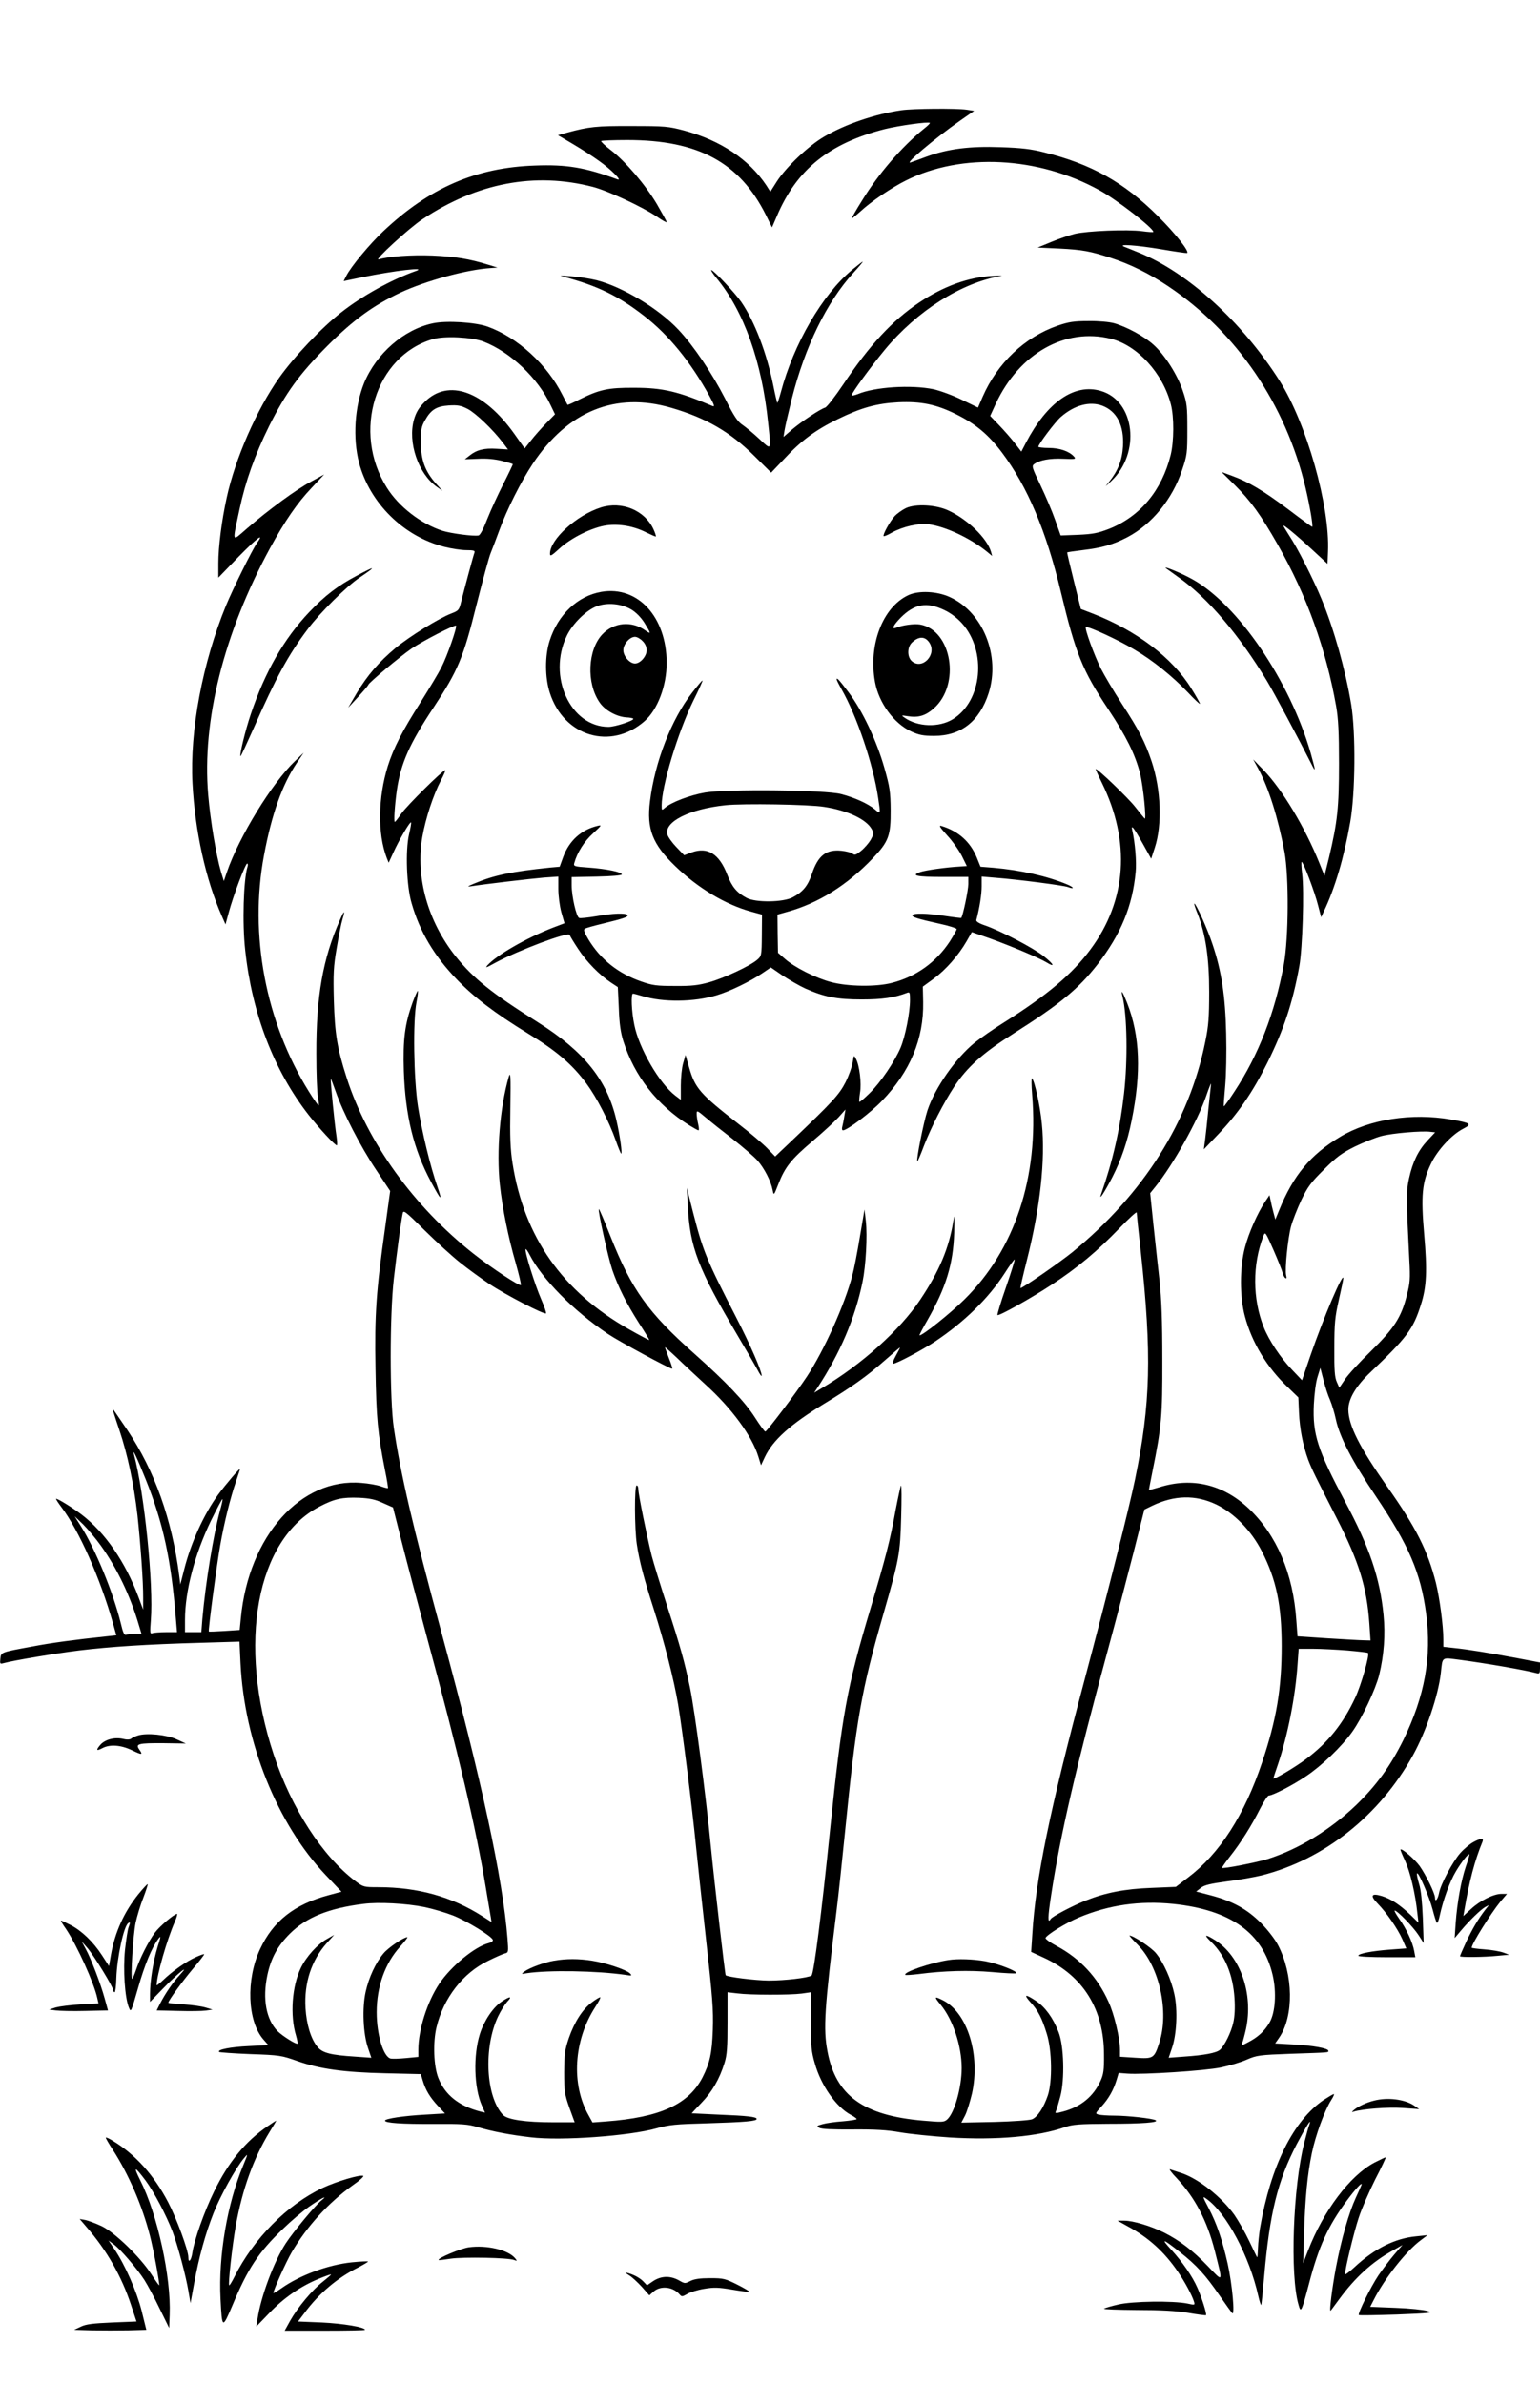 <?xml version="1.0" standalone="no"?>
<!DOCTYPE svg PUBLIC "-//W3C//DTD SVG 20010904//EN"
 "http://www.w3.org/TR/2001/REC-SVG-20010904/DTD/svg10.dtd">
<svg version="1.0" xmlns="http://www.w3.org/2000/svg"
 width="924pt" height="1430pt" viewBox="0 0 924 1430"
 preserveAspectRatio="xMidYMid meet">
<g transform="translate(0,1430) scale(0.1,-0.1)"
fill="#000000" stroke="none">
<path d="M5409 13639 c-158 -23 -337 -84 -463 -158 -95 -55 -227 -181 -284
-268 l-40 -63 -24 38 c-104 156 -275 270 -493 329 -94 25 -114 27 -315 27
-213 1 -257 -4 -389 -40 l-53 -15 93 -55 c51 -30 120 -75 153 -99 71 -50 143
-122 111 -111 -196 72 -305 90 -495 83 -354 -12 -633 -133 -910 -394 -82 -77
-194 -212 -223 -269 l-15 -30 111 23 c194 40 396 63 321 37 -144 -51 -320
-148 -447 -248 -116 -90 -282 -265 -372 -392 -135 -191 -264 -485 -315 -720
-30 -137 -50 -293 -50 -394 l0 -85 120 124 c113 115 159 150 112 84 -28 -39
-145 -276 -186 -375 -141 -344 -218 -749 -201 -1068 15 -286 79 -576 176 -795
l22 -50 19 70 c26 98 100 295 111 295 4 0 6 -8 2 -19 -24 -77 -32 -339 -14
-499 41 -383 173 -724 381 -990 62 -79 157 -182 169 -182 3 0 2 24 -2 53 -11
68 -38 341 -34 345 1 1 14 -32 29 -75 44 -127 150 -332 242 -469 l85 -128 -30
-218 c-54 -383 -64 -520 -58 -848 5 -299 13 -385 57 -609 12 -57 19 -105 18
-107 -2 -2 -22 3 -44 11 -23 8 -74 17 -115 20 -364 32 -677 -318 -724 -811
l-7 -71 -91 -6 c-50 -3 -93 -5 -94 -3 -5 5 47 398 68 516 24 137 62 289 95
384 13 38 24 72 24 74 0 9 -85 -91 -131 -153 -85 -117 -163 -287 -204 -449
l-23 -90 -7 55 c-44 338 -147 626 -310 870 -48 71 -88 129 -89 129 -2 0 16
-57 40 -127 50 -149 87 -323 109 -513 18 -167 35 -402 34 -495 l0 -70 -28 75
c-79 211 -200 387 -341 495 -54 41 -141 95 -153 95 -4 0 11 -23 32 -51 105
-139 232 -425 309 -696 l20 -72 -56 -6 c-190 -20 -333 -39 -447 -61 -191 -35
-189 -34 -193 -74 -3 -30 -2 -32 20 -26 62 17 308 58 452 76 192 23 407 37
727 46 l236 7 6 -129 c23 -475 220 -964 511 -1271 l95 -100 -78 -21 c-205 -55
-332 -155 -411 -324 -85 -182 -76 -432 21 -542 l29 -33 -118 -6 c-108 -5 -191
-21 -177 -35 3 -3 88 -9 188 -13 175 -6 186 -8 282 -42 134 -47 273 -67 528
-73 l212 -5 11 -37 c17 -58 43 -101 90 -152 l44 -47 -118 -7 c-129 -7 -242
-24 -242 -36 0 -14 99 -21 294 -20 167 1 203 -1 262 -19 92 -27 198 -47 319
-61 181 -22 593 8 755 54 74 21 114 25 305 30 227 7 295 13 295 26 0 13 -55
19 -227 26 -90 4 -163 8 -163 8 0 1 27 29 59 63 63 65 108 142 138 239 15 48
18 93 18 242 l0 182 60 -7 c76 -10 313 -10 385 -1 l55 8 0 -173 c0 -150 3
-183 24 -254 37 -132 128 -262 217 -309 19 -10 34 -21 34 -25 0 -3 -37 -9 -82
-13 -46 -3 -101 -11 -122 -17 -36 -10 -38 -12 -20 -22 12 -8 82 -11 199 -10
135 1 206 -3 285 -17 58 -10 193 -24 301 -31 279 -17 527 5 689 62 46 16 84
19 260 20 204 0 305 8 284 21 -16 11 -170 28 -249 28 -38 0 -80 3 -93 6 -22 6
-21 8 17 49 43 47 72 98 91 161 l12 40 52 -4 c92 -7 467 17 562 37 49 10 119
31 155 47 60 26 76 28 264 35 241 8 225 7 225 18 0 15 -95 32 -212 38 l-107 6
25 36 c88 129 84 378 -8 554 -18 35 -63 93 -103 133 -82 82 -168 130 -300 165
l-88 23 28 22 c21 17 56 25 158 39 73 9 166 26 207 36 375 95 708 359 908 721
78 141 152 358 167 493 11 100 2 93 113 79 159 -21 395 -62 465 -81 14 -3 17
2 17 30 l0 35 -137 26 c-170 32 -299 53 -380 61 l-63 7 0 44 c0 82 -22 249
-45 341 -49 192 -119 331 -290 573 -168 239 -234 369 -235 465 0 64 45 141
134 225 217 207 255 257 301 403 35 108 39 206 20 423 -20 233 -13 311 40 422
39 83 125 176 195 212 54 28 46 34 -75 55 -235 41 -489 1 -664 -104 -179 -108
-281 -231 -366 -440 l-23 -56 -11 41 c-6 22 -14 55 -17 72 l-7 33 -25 -37
c-47 -70 -100 -190 -123 -279 -31 -120 -31 -292 0 -409 42 -159 133 -309 260
-429 l61 -59 4 -91 c4 -97 24 -198 55 -283 22 -57 42 -98 173 -354 131 -256
179 -411 194 -627 l7 -103 -39 1 c-21 0 -120 6 -219 12 l-180 12 -7 95 c-19
282 -118 513 -286 672 -153 144 -340 189 -536 127 -33 -10 -61 -17 -62 -16 -1
1 9 52 21 112 54 266 60 331 59 670 0 234 -5 362 -17 475 -10 85 -26 238 -37
339 l-19 184 33 41 c102 125 253 395 302 539 19 56 33 89 30 72 -2 -16 -9 -84
-16 -150 -6 -66 -15 -147 -19 -179 l-8 -60 86 90 c118 123 207 252 295 429 99
200 152 359 192 580 19 108 30 449 17 553 -5 39 -6 72 -3 72 10 0 79 -182 99
-263 l18 -69 16 35 c67 140 121 323 158 534 31 173 34 539 6 708 -35 209 -103
451 -178 632 -50 121 -146 310 -194 381 -19 30 -35 56 -35 59 0 8 78 -56 173
-144 l92 -85 3 73 c12 274 -128 767 -290 1024 -224 353 -551 651 -846 770 -37
15 -76 31 -87 35 -43 18 77 9 221 -15 81 -14 151 -24 156 -23 18 6 -70 118
-176 223 -202 201 -398 311 -681 381 -77 20 -137 27 -261 31 -185 7 -317 -10
-443 -56 -42 -16 -85 -31 -96 -35 -47 -17 144 144 295 250 l85 59 -45 7 c-62
9 -322 7 -391 -3z m135 -111 c-135 -110 -274 -271 -373 -433 -34 -54 -61 -102
-61 -105 0 -3 24 16 53 42 61 57 187 143 272 185 334 168 795 145 1163 -59
101 -55 322 -226 322 -249 0 -3 -30 -1 -67 4 -87 12 -331 2 -405 -16 -31 -8
-94 -29 -139 -48 l-83 -34 130 -6 c139 -7 186 -16 309 -56 117 -38 231 -94
347 -172 408 -274 703 -708 821 -1206 26 -109 47 -235 40 -235 -3 0 -66 46
-141 103 -152 114 -240 166 -338 202 l-65 24 80 -79 c94 -93 156 -179 257
-356 175 -307 290 -627 351 -971 13 -75 17 -155 17 -343 0 -263 -9 -349 -60
-564 l-27 -109 -32 79 c-85 211 -223 440 -332 553 l-64 66 30 -55 c63 -115
120 -298 158 -500 27 -150 25 -515 -4 -675 -54 -292 -152 -543 -296 -762 -33
-51 -62 -91 -64 -89 -2 2 2 56 8 121 6 68 9 200 6 314 -5 227 -28 377 -82 537
-30 92 -99 244 -109 244 -3 0 6 -28 20 -62 48 -123 69 -265 69 -468 0 -152 -4
-205 -23 -297 -97 -482 -370 -914 -799 -1265 -74 -60 -305 -220 -310 -214 -2
2 15 75 37 162 81 319 113 606 91 824 -11 111 -43 255 -59 272 -4 4 -4 -41 1
-100 40 -494 -104 -928 -407 -1227 -85 -84 -249 -215 -269 -215 -3 0 19 42 49
94 110 193 153 333 159 521 3 106 2 119 -5 71 -26 -162 -83 -299 -198 -471
-121 -182 -353 -391 -592 -532 l-45 -27 19 29 c136 207 226 417 271 635 20 97
30 276 20 365 l-8 70 -28 -165 c-15 -91 -35 -194 -45 -230 -45 -174 -170 -451
-272 -606 -64 -97 -239 -328 -250 -331 -4 -1 -32 37 -62 84 -62 97 -175 215
-365 384 -277 246 -376 385 -501 700 -37 93 -68 168 -71 166 -7 -7 56 -292 81
-365 35 -102 84 -199 159 -317 36 -55 64 -101 62 -103 -1 -1 -55 27 -120 64
-400 226 -631 555 -700 997 -13 83 -16 158 -13 333 3 195 1 220 -10 183 -52
-179 -74 -447 -53 -644 15 -142 51 -319 96 -474 19 -68 33 -126 30 -129 -8 -8
-173 100 -283 187 -360 284 -638 670 -762 1056 -58 181 -71 264 -77 465 -4
160 -2 203 17 313 12 71 27 148 35 173 17 57 11 56 -15 -3 -103 -233 -143
-460 -142 -803 0 -118 4 -236 10 -262 5 -27 7 -48 3 -48 -3 0 -30 37 -58 83
-259 415 -359 940 -269 1417 46 246 109 423 197 554 l41 61 -52 -50 c-138
-132 -336 -454 -409 -667 l-18 -53 -17 55 c-28 94 -64 308 -77 463 -38 444 94
969 370 1477 90 165 165 274 251 364 l75 80 -79 -43 c-87 -46 -255 -169 -383
-280 -95 -82 -90 -94 -46 114 36 169 92 326 178 500 101 201 181 311 350 481
156 156 275 242 438 319 153 71 397 138 542 147 l40 3 -56 17 c-113 35 -197
49 -335 55 -126 5 -262 -5 -322 -23 -34 -11 182 188 263 241 327 218 674 284
1022 194 89 -23 298 -120 385 -179 32 -22 58 -37 58 -32 0 4 -27 53 -59 108
-69 116 -189 257 -278 325 -34 26 -59 50 -56 53 4 3 74 6 157 6 425 0 673
-134 831 -449 l37 -75 29 67 c119 281 315 438 649 523 86 21 258 45 269 37 3
-2 -13 -18 -35 -35z m3021 -6069 c-55 -59 -89 -128 -111 -228 -17 -76 -17
-117 2 -491 6 -109 4 -137 -15 -209 -33 -132 -76 -199 -216 -336 -68 -66 -138
-142 -156 -170 l-33 -49 -15 34 c-13 28 -16 72 -15 205 0 148 4 186 27 288 15
65 27 124 27 130 -2 38 -118 -235 -196 -460 l-52 -152 -60 63 c-69 72 -139
177 -170 256 -67 169 -68 375 -2 545 11 29 12 28 61 -83 27 -62 52 -124 55
-138 3 -13 11 -27 17 -31 6 -4 8 2 4 17 -9 34 10 221 29 293 9 34 37 105 61
157 39 81 58 107 137 185 77 77 106 98 186 138 52 25 124 54 160 63 65 17 241
32 293 25 l28 -3 -46 -49z m-5805 -732 c47 -38 126 -95 175 -128 99 -66 331
-186 341 -177 3 4 -10 41 -29 85 -37 84 -102 292 -93 300 2 3 13 -12 24 -34
75 -145 261 -334 469 -474 65 -44 370 -209 386 -209 3 0 -5 28 -19 62 -13 34
-24 64 -24 67 0 2 33 -27 73 -65 39 -38 116 -109 170 -159 156 -141 279 -308
317 -432 l16 -52 23 49 c49 103 152 195 356 320 165 100 258 166 364 260 50
44 91 79 91 77 0 -3 -12 -25 -26 -51 -14 -25 -21 -46 -15 -46 20 0 174 82 251
133 178 119 321 260 417 408 31 49 59 87 61 84 2 -2 -21 -77 -52 -166 -31 -89
-54 -165 -51 -167 7 -8 197 98 325 182 156 102 275 202 408 340 56 58 102 100
102 93 0 -7 11 -114 25 -238 66 -611 59 -910 -35 -1364 -34 -165 -157 -653
-305 -1210 -208 -780 -291 -1187 -311 -1515 l-7 -108 76 -35 c237 -109 361
-310 361 -582 1 -92 -3 -118 -21 -157 -43 -94 -119 -156 -226 -184 -45 -12
-48 -11 -41 4 4 9 16 49 26 87 27 100 22 305 -11 387 -33 85 -80 149 -135 186
-65 43 -76 40 -33 -8 45 -49 69 -95 98 -190 31 -98 34 -285 6 -369 -25 -73
-62 -130 -95 -143 -15 -6 -114 -13 -225 -16 l-199 -4 22 42 c12 23 30 83 42
133 51 231 -27 483 -173 558 -54 27 -56 24 -15 -26 74 -90 126 -247 126 -380
0 -116 -43 -269 -87 -308 -19 -17 -30 -17 -147 -7 -356 31 -521 150 -571 414
-26 137 -19 254 55 851 11 88 33 297 50 465 67 675 98 850 231 1311 94 327
100 358 106 579 3 107 3 192 -1 189 -3 -3 -17 -68 -32 -145 -33 -184 -61 -290
-150 -589 -142 -473 -172 -637 -244 -1335 -49 -482 -97 -862 -111 -870 -22
-14 -159 -30 -257 -30 -83 1 -246 21 -258 32 -4 5 -67 550 -89 773 -30 309
-95 805 -125 952 -33 157 -59 250 -135 483 -40 124 -83 263 -95 309 -28 113
-80 368 -80 398 0 12 -4 23 -10 23 -14 0 -13 -261 1 -353 15 -101 43 -207 101
-387 65 -203 122 -426 147 -575 25 -149 85 -625 106 -840 9 -88 36 -342 61
-565 39 -350 45 -424 41 -545 -5 -142 -18 -199 -62 -286 -84 -162 -255 -240
-580 -264 l-80 -6 -23 42 c-106 186 -90 449 38 648 22 34 36 61 31 61 -4 0
-27 -13 -49 -30 -55 -40 -105 -117 -139 -215 -24 -71 -27 -94 -28 -205 0 -115
3 -132 31 -212 l32 -88 -129 0 c-167 0 -274 16 -301 44 -103 109 -118 403 -30
590 16 34 41 73 55 89 33 34 18 35 -33 1 -51 -34 -106 -115 -131 -195 -40
-127 -35 -322 12 -428 l19 -43 -26 6 c-130 33 -214 100 -254 202 -28 70 -33
213 -11 304 42 175 159 326 309 398 44 22 90 42 102 45 21 5 21 9 15 89 -28
357 -155 949 -394 1828 -174 643 -247 956 -288 1235 -25 170 -25 676 0 895 18
156 43 343 53 390 4 24 13 18 132 -100 70 -69 165 -156 212 -193z m5220 -824
c11 -26 27 -78 35 -116 22 -105 98 -252 240 -462 198 -294 269 -458 302 -705
34 -258 -8 -492 -136 -755 -78 -158 -162 -274 -285 -393 -155 -148 -342 -263
-530 -323 -64 -20 -267 -60 -274 -53 -2 1 19 31 46 66 68 86 131 187 181 286
23 45 47 82 54 82 23 0 142 61 222 115 95 63 215 178 279 268 59 83 139 253
161 340 29 120 38 241 26 362 -22 221 -84 404 -230 677 -166 312 -196 405
-188 583 3 62 12 134 22 165 l17 55 19 -73 c10 -40 27 -93 39 -119z m-7106
-476 c105 -262 153 -483 181 -834 l7 -83 -65 0 c-36 0 -73 -3 -82 -6 -15 -6
-16 1 -10 77 17 213 -38 761 -101 994 -12 45 18 -18 70 -148z m1423 -142 l61
-27 51 -201 c28 -111 96 -369 151 -572 192 -707 296 -1151 355 -1509 14 -83
27 -163 30 -178 l4 -27 -55 35 c-183 117 -387 174 -625 174 -85 0 -89 1 -136
36 -199 150 -385 438 -491 760 -220 666 -104 1290 275 1487 90 47 136 57 239
53 62 -3 96 -10 141 -31z m5000 -9 c108 -52 211 -157 275 -283 86 -169 118
-322 118 -567 0 -255 -31 -440 -117 -696 -106 -317 -255 -549 -446 -693 l-72
-55 -145 -6 c-162 -6 -278 -29 -396 -76 -80 -32 -200 -95 -210 -111 -18 -30
-18 8 3 144 54 357 149 767 342 1477 50 184 119 448 154 585 l63 250 47 23
c133 64 260 67 384 8z m-5978 -41 c-38 -138 -86 -431 -105 -647 l-6 -78 -49 0
-49 0 0 73 c0 173 58 393 156 596 36 73 67 132 69 129 2 -2 -5 -35 -16 -73z
m-714 -206 c97 -135 177 -302 228 -476 l16 -53 -39 0 c-21 0 -45 -3 -53 -6
-11 -4 -19 12 -32 68 -45 184 -152 445 -240 584 l-37 59 51 -49 c28 -28 76
-85 106 -127z m7479 -629 c66 -6 122 -12 124 -15 11 -11 -41 -193 -77 -269
-73 -156 -162 -267 -293 -366 -68 -51 -198 -128 -198 -117 0 2 13 41 29 88 58
173 103 402 116 592 l7 97 86 0 c48 0 141 -5 206 -10z m-5538 -1539 c49 -10
127 -33 173 -51 81 -32 230 -123 238 -146 2 -7 -9 -15 -24 -19 -84 -21 -227
-139 -298 -245 -72 -108 -125 -276 -125 -395 l0 -43 -73 -7 c-41 -4 -82 -5
-92 -3 -44 8 -85 142 -85 278 0 155 51 295 141 394 28 31 47 56 43 56 -23 0
-115 -63 -143 -97 -47 -56 -88 -144 -107 -230 -22 -98 -15 -253 14 -337 l20
-59 -99 7 c-143 9 -194 22 -223 57 -40 47 -67 135 -73 234 -9 151 36 287 127
389 l45 50 -44 -25 c-56 -31 -123 -105 -156 -173 -53 -109 -66 -284 -29 -406
7 -24 11 -46 9 -48 -7 -7 -88 44 -119 74 -69 70 -92 193 -62 336 22 103 61
175 135 249 98 98 233 153 441 179 90 12 259 3 366 -19z m4493 19 c345 -36
538 -174 597 -427 24 -103 16 -226 -19 -285 -30 -52 -71 -89 -130 -119 -37
-20 -39 -20 -33 -2 4 10 14 47 22 83 45 211 -33 435 -185 532 -62 39 -71 35
-23 -11 82 -80 130 -196 139 -337 4 -58 1 -110 -7 -145 -13 -59 -53 -140 -80
-164 -21 -19 -94 -33 -214 -41 l-94 -7 20 59 c28 81 35 227 14 323 -19 88 -64
189 -111 246 -27 33 -135 105 -158 105 -3 0 19 -25 49 -55 131 -131 191 -405
129 -590 -30 -92 -36 -95 -142 -88 l-93 6 0 41 c0 68 -35 217 -69 289 -66 147
-170 259 -312 335 -38 20 -67 42 -66 47 6 19 124 92 202 124 179 75 364 101
564 81z"/>
<path d="M5111 12680 c-177 -147 -350 -445 -426 -733 -10 -37 -20 -66 -21 -64
-2 2 -13 48 -24 103 -40 198 -112 385 -192 502 -36 53 -167 192 -180 192 -5 0
9 -21 30 -47 165 -198 274 -504 311 -872 18 -168 21 -163 -52 -95 -35 33 -80
70 -100 84 -31 20 -52 51 -107 160 -77 150 -189 317 -280 413 -117 125 -334
256 -490 296 -41 10 -111 21 -155 24 -68 5 -74 4 -40 -4 199 -53 326 -114 481
-235 146 -113 277 -274 390 -478 31 -57 34 -68 18 -61 -205 87 -297 109 -469
109 -157 1 -209 -11 -328 -70 -38 -20 -70 -34 -72 -32 -1 2 -15 28 -30 58 -92
184 -271 347 -450 411 -74 26 -245 37 -326 20 -175 -36 -342 -182 -415 -360
-56 -140 -68 -329 -30 -476 64 -242 267 -443 512 -505 43 -11 102 -20 132 -20
43 0 53 -3 49 -14 -7 -18 -62 -223 -80 -295 -12 -50 -15 -54 -59 -71 -74 -28
-253 -139 -336 -208 -98 -82 -168 -163 -232 -270 l-51 -87 60 65 c33 36 60 68
61 72 0 11 194 173 260 218 69 47 259 144 266 137 8 -8 -52 -180 -87 -249 -17
-34 -73 -127 -124 -208 -111 -174 -164 -277 -198 -385 -59 -189 -62 -406 -7
-550 l12 -30 29 63 c33 73 99 185 105 179 3 -2 -3 -35 -12 -73 -22 -96 -15
-310 16 -413 48 -168 135 -315 270 -455 104 -108 227 -202 429 -326 172 -105
265 -185 350 -300 62 -84 135 -226 176 -342 15 -43 30 -78 32 -78 8 0 -8 112
-28 198 -55 242 -193 414 -470 589 -281 177 -387 263 -494 395 -168 210 -243
476 -201 718 20 112 65 250 111 338 18 34 30 62 26 62 -15 0 -230 -213 -262
-259 -19 -28 -37 -51 -40 -51 -7 0 -1 96 12 190 24 162 76 279 221 497 146
221 178 297 257 615 38 150 76 291 86 313 9 22 32 82 51 134 45 124 130 293
201 400 211 316 497 432 830 335 209 -61 353 -144 499 -289 l101 -100 78 82
c102 110 187 173 320 238 141 69 233 95 365 102 135 6 226 -12 345 -71 119
-59 195 -122 277 -231 152 -202 266 -471 353 -835 88 -369 130 -473 285 -705
108 -163 160 -268 190 -383 19 -75 40 -284 28 -272 -3 3 -29 34 -57 70 -43 55
-230 234 -237 227 -1 -1 15 -38 37 -82 174 -354 150 -707 -69 -1001 -109 -147
-257 -272 -515 -435 -65 -40 -146 -97 -181 -125 -113 -93 -236 -269 -281 -404
-23 -69 -69 -299 -61 -307 1 -2 20 41 40 95 45 115 116 254 182 355 78 117
170 200 353 316 284 180 391 269 506 416 140 181 210 349 229 555 6 60 -4 178
-20 247 -10 43 8 20 64 -80 l49 -88 22 67 c45 138 37 347 -19 516 -39 116 -75
187 -180 348 -48 74 -104 169 -125 210 -40 80 -98 240 -90 248 9 9 194 -76
289 -133 114 -67 229 -160 324 -259 39 -42 72 -72 72 -68 0 4 -23 46 -52 92
-113 184 -329 348 -593 450 l-70 27 -42 169 c-23 92 -41 169 -40 170 1 2 43 8
92 14 117 14 184 33 270 78 146 77 269 227 327 401 31 91 32 103 32 246 0 136
-2 157 -27 230 -32 96 -108 216 -176 277 -56 51 -162 108 -236 129 -29 8 -94
14 -155 13 -87 0 -118 -5 -185 -28 -196 -68 -361 -224 -449 -426 l-28 -65 -97
47 c-53 26 -129 54 -169 63 -135 28 -353 14 -455 -29 -21 -8 -37 -11 -37 -7 0
14 117 174 199 273 194 234 460 402 696 442 17 2 -6 3 -50 1 -144 -8 -292 -61
-439 -159 -161 -108 -297 -254 -456 -491 -49 -73 -98 -136 -109 -140 -30 -9
-141 -83 -198 -131 l-52 -45 6 38 c3 21 23 107 44 192 79 312 210 580 369 754
34 37 59 67 56 67 -3 0 -32 -23 -65 -50z m1554 -412 c159 -39 312 -207 360
-393 20 -77 19 -222 -1 -304 -53 -213 -183 -369 -369 -443 -67 -26 -98 -32
-186 -36 l-105 -4 -33 93 c-18 52 -58 145 -88 208 -52 108 -54 116 -37 128 32
23 94 35 175 31 72 -3 77 -2 62 14 -28 31 -85 51 -150 51 -35 0 -63 4 -63 7 0
15 100 148 134 178 82 72 174 97 251 68 87 -34 130 -119 123 -243 -5 -83 -30
-147 -84 -214 -27 -33 -26 -32 13 5 179 168 143 482 -62 541 -159 47 -322 -67
-450 -312 l-27 -52 -40 52 c-22 28 -65 77 -94 107 l-53 55 34 74 c141 301 416
457 690 389z m-3764 -17 c161 -62 328 -220 403 -382 l26 -54 -54 -55 c-29 -30
-70 -76 -90 -102 l-38 -48 -61 86 c-184 259 -397 335 -539 193 -35 -35 -51
-61 -64 -105 -39 -136 25 -326 138 -405 l33 -23 -39 43 c-66 74 -90 141 -91
246 0 78 3 96 25 134 36 64 69 84 143 89 53 3 72 0 113 -21 48 -25 151 -123
211 -202 l31 -41 -68 4 c-76 5 -121 -7 -163 -41 l-28 -22 79 3 c51 3 101 -2
142 -12 35 -9 65 -18 67 -20 1 -1 -24 -54 -56 -117 -32 -63 -76 -158 -97 -211
-23 -60 -43 -98 -53 -100 -29 -6 -165 12 -216 28 -129 42 -262 144 -334 259
-211 334 -69 791 277 891 70 20 232 12 303 -15z"/>
<path d="M3605 11256 c-145 -46 -305 -191 -305 -277 0 -18 8 -14 56 30 72 66
198 128 284 140 78 10 164 -5 240 -44 29 -14 54 -25 55 -23 2 2 -4 21 -14 43
-52 114 -190 171 -316 131z"/>
<path d="M5435 11252 c-22 -11 -52 -32 -67 -48 -29 -32 -73 -112 -66 -120 3
-2 25 7 49 21 67 37 161 58 222 50 102 -14 246 -82 346 -162 l34 -28 -7 25
c-24 82 -141 195 -256 248 -75 35 -197 41 -255 14z"/>
<path d="M6995 10892 c6 -4 41 -30 79 -57 171 -120 360 -342 528 -620 46 -77
190 -347 265 -495 29 -59 28 -48 -3 63 -124 431 -436 890 -709 1042 -62 35
-178 83 -160 67z"/>
<path d="M2141 10847 c-115 -61 -190 -118 -286 -219 -151 -159 -265 -358 -350
-611 -33 -97 -69 -246 -62 -253 2 -2 36 72 77 164 135 306 209 443 327 599 73
98 235 258 310 308 104 70 100 74 -16 12z"/>
<path d="M3609 10750 c-142 -24 -261 -136 -311 -293 -29 -89 -29 -221 1 -313
84 -262 366 -346 568 -170 79 69 133 213 133 350 -1 276 -173 463 -391 426z
m177 -105 c29 -17 58 -46 80 -80 41 -66 42 -72 5 -46 -81 58 -188 48 -256 -23
-89 -93 -98 -294 -17 -410 32 -47 101 -85 159 -89 24 -1 43 -5 43 -9 0 -12
-110 -48 -149 -48 -229 0 -368 304 -250 547 35 73 118 154 181 177 62 23 146
15 204 -19z m69 -190 c16 -15 25 -36 25 -55 0 -36 -38 -80 -70 -80 -32 0 -70
44 -70 80 0 36 38 80 70 80 12 0 32 -11 45 -25z"/>
<path d="M5450 10730 c-154 -72 -241 -299 -200 -521 23 -126 114 -249 218
-297 46 -21 72 -26 137 -26 161 0 273 88 327 257 71 224 -34 484 -232 575 -77
36 -188 41 -250 12z m215 -89 c39 -18 77 -47 107 -80 150 -167 122 -466 -55
-575 -83 -51 -211 -47 -291 10 -20 14 -18 14 21 8 64 -10 106 3 155 46 163
143 109 471 -82 504 -35 6 -106 -4 -142 -19 -32 -13 -19 14 27 61 82 82 156
95 260 45z m-90 -194 c50 -72 -42 -169 -105 -112 -28 26 -27 85 3 112 40 37
76 37 102 0z"/>
<path d="M5020 10224 c0 -4 13 -30 29 -58 92 -161 190 -449 220 -653 15 -99
15 -98 -21 -67 -40 33 -120 70 -202 91 -95 25 -686 31 -816 9 -92 -16 -205
-59 -242 -93 -17 -15 -18 -14 -18 16 0 116 97 437 189 626 33 66 58 121 56
123 -2 2 -30 -31 -63 -74 -123 -158 -223 -414 -252 -650 -21 -166 15 -258 151
-389 138 -133 302 -231 455 -273 l66 -18 -1 -125 c-1 -122 -2 -124 -29 -147
-42 -36 -198 -109 -287 -134 -65 -18 -104 -23 -205 -22 -110 0 -135 3 -203 27
-138 48 -244 132 -317 253 -25 42 -30 58 -21 63 7 5 54 18 104 30 127 31 158
41 152 52 -9 14 -89 11 -189 -7 -49 -8 -94 -13 -101 -10 -17 6 -45 130 -45
195 l0 50 150 3 c91 2 150 7 151 13 0 14 -90 33 -199 41 -88 6 -92 8 -86 28
17 62 60 130 112 177 52 48 55 52 27 45 -98 -23 -171 -90 -206 -187 l-21 -58
-57 -5 c-233 -24 -338 -46 -456 -96 -41 -17 -44 -20 -18 -16 81 13 356 45 436
52 l87 6 0 -74 c0 -41 8 -103 18 -140 l19 -66 -71 -27 c-157 -61 -336 -164
-391 -225 -16 -18 -7 -15 45 14 140 76 441 189 448 168 2 -7 25 -45 51 -84 50
-77 128 -156 197 -202 l41 -27 6 -127 c3 -92 11 -146 27 -197 67 -210 201
-382 394 -504 28 -17 53 -31 57 -31 4 0 3 17 -2 38 -5 20 -9 48 -9 61 0 22 3
21 53 -21 28 -24 102 -83 163 -130 60 -47 127 -105 148 -128 41 -46 82 -125
92 -179 7 -33 7 -33 34 36 40 103 77 149 204 257 64 54 134 119 157 144 l42
47 -7 -40 c-3 -22 -9 -50 -12 -62 -4 -13 -2 -23 4 -23 25 0 165 105 233 176
170 176 252 373 248 593 l-2 93 66 48 c73 54 148 140 196 223 l32 56 109 -38
c132 -48 293 -116 338 -143 55 -34 47 -13 -15 36 -61 49 -260 153 -353 185
-36 12 -54 24 -52 32 20 76 32 154 32 203 l0 58 83 -7 c132 -10 409 -46 435
-56 40 -15 37 -2 -3 15 -121 51 -283 87 -446 101 l-76 6 -23 57 c-39 93 -109
156 -210 187 -19 6 -13 -5 33 -56 32 -34 71 -90 88 -123 l30 -61 -43 -3 c-78
-4 -206 -22 -237 -33 -59 -21 -19 -29 135 -29 l154 0 0 -43 c0 -36 -33 -194
-43 -203 -1 -1 -45 4 -97 12 -109 16 -186 18 -195 5 -6 -11 28 -22 163 -52 56
-12 102 -27 102 -32 0 -6 -19 -39 -41 -74 -82 -125 -203 -212 -349 -249 -93
-24 -262 -22 -363 5 -92 24 -221 89 -278 140 l-41 36 -2 115 -1 114 60 17
c185 51 359 160 513 322 94 99 107 135 106 287 -1 112 -5 138 -38 255 -46 161
-131 342 -215 453 -59 78 -71 90 -71 76z m-75 -764 c139 -21 252 -74 285 -133
14 -25 13 -30 -6 -65 -12 -20 -38 -50 -58 -66 -29 -24 -38 -27 -50 -17 -8 7
-39 15 -68 18 -92 9 -140 -29 -177 -140 -24 -71 -54 -107 -114 -139 -57 -31
-223 -33 -277 -4 -59 31 -88 66 -116 138 -48 126 -118 170 -214 135 l-45 -17
-47 49 c-26 27 -50 61 -54 76 -19 76 132 152 349 175 105 11 500 5 592 -10z
m-114 -1089 c115 -51 190 -66 339 -66 125 0 198 11 273 40 15 6 17 1 17 -43 0
-76 -28 -217 -56 -285 -36 -85 -121 -211 -188 -276 -31 -30 -57 -53 -60 -50
-2 2 0 27 4 54 10 56 -3 164 -24 203 -13 25 -13 24 -20 -21 -4 -26 -23 -79
-43 -119 -38 -74 -79 -119 -321 -349 l-101 -96 -48 50 c-26 27 -106 95 -178
150 -223 174 -255 210 -290 333 l-22 76 -14 -49 c-8 -26 -14 -87 -14 -134 l0
-86 -33 25 c-96 73 -218 284 -246 424 -17 81 -21 188 -8 188 4 0 30 -7 57 -15
123 -38 309 -36 445 5 78 23 206 85 275 133 l50 34 71 -49 c40 -26 100 -61
135 -77z"/>
<path d="M2476 8288 c-47 -130 -59 -223 -53 -413 9 -266 58 -469 163 -664 61
-114 70 -121 39 -31 -44 126 -93 330 -117 481 -26 169 -31 517 -9 628 7 34 10
65 8 67 -2 3 -16 -28 -31 -68z"/>
<path d="M6735 8323 c28 -113 32 -383 9 -583 -25 -220 -68 -406 -138 -605 -15
-42 23 17 68 104 53 104 90 211 116 341 58 286 50 506 -27 703 -27 69 -40 88
-28 40z"/>
<path d="M4127 7065 c12 -245 62 -376 297 -773 51 -86 105 -179 120 -207 14
-27 26 -44 26 -37 0 29 -68 185 -153 350 -180 350 -199 398 -258 627 l-38 150
6 -110z"/>
<path d="M3323 2539 c-58 -10 -145 -42 -177 -65 -20 -15 -20 -16 14 -10 131
20 421 15 594 -10 37 -6 39 -5 26 9 -22 22 -144 63 -227 76 -82 13 -155 13
-230 0z"/>
<path d="M5690 2543 c-105 -16 -273 -73 -258 -89 3 -2 38 0 79 5 152 20 305
24 442 12 76 -7 141 -10 144 -7 12 11 -110 58 -185 72 -73 13 -167 16 -222 7z"/>
<path d="M827 3890 c-16 -5 -34 -13 -40 -19 -8 -6 -27 -7 -50 -1 -51 11 -107
-4 -135 -36 -28 -33 -24 -39 14 -19 45 23 111 18 177 -14 60 -29 66 -28 42 6
-23 33 -5 38 145 37 l135 -2 -55 25 c-60 28 -181 40 -233 23z"/>
<path d="M8839 3250 c-20 -11 -55 -40 -78 -66 -46 -53 -117 -186 -127 -240 -7
-37 -24 -57 -24 -27 0 25 -54 136 -92 190 -30 41 -107 108 -115 99 -2 -1 11
-33 28 -69 30 -65 61 -196 73 -311 l7 -59 -48 47 c-64 61 -117 96 -172 113
-63 19 -72 3 -26 -44 54 -55 121 -152 149 -215 l24 -55 -94 -7 c-110 -8 -194
-24 -194 -37 0 -5 74 -9 171 -9 l171 0 -7 38 c-9 51 -48 135 -90 193 -19 27
-31 49 -27 49 16 0 111 -98 143 -147 l31 -48 -5 150 c-4 96 -11 169 -22 203
-9 29 -15 58 -13 64 6 18 75 -142 94 -217 10 -39 21 -74 25 -78 4 -5 12 15 18
45 20 92 60 203 97 264 34 57 74 107 80 101 2 -2 -7 -34 -21 -73 -28 -83 -52
-216 -61 -339 l-6 -90 38 45 c52 62 119 126 145 141 l23 12 -23 -29 c-44 -58
-75 -111 -113 -190 -21 -45 -38 -85 -38 -88 0 -7 143 -6 230 3 l65 6 -35 13
c-19 7 -70 16 -112 19 -43 3 -78 8 -78 10 0 23 115 206 172 276 l40 47 -34 0
c-46 0 -129 -41 -182 -91 l-46 -42 6 34 c30 177 62 298 109 412 9 23 -10 22
-56 -3z"/>
<path d="M831 2939 c-86 -107 -141 -228 -165 -363 l-12 -69 -43 66 c-52 80
-122 147 -189 181 -28 14 -53 26 -56 26 -3 0 11 -24 31 -52 66 -99 168 -324
187 -414 l7 -31 -108 -6 c-59 -3 -126 -12 -148 -18 l-40 -13 40 -5 c22 -3 101
-5 177 -3 l136 3 -20 72 c-25 91 -82 239 -114 297 l-24 45 35 -40 c38 -44 155
-235 155 -254 0 -6 4 -11 8 -11 4 0 9 37 10 83 4 126 45 315 72 332 12 8 12 3
1 -27 -5 -13 -14 -73 -21 -134 -12 -119 -1 -286 23 -345 13 -32 13 -30 55 115
40 141 83 244 122 296 17 22 16 16 -5 -50 -25 -82 -45 -203 -45 -280 l0 -48
78 80 c85 88 169 156 101 82 -42 -45 -87 -111 -118 -171 l-21 -42 128 -3 c70
-2 145 -1 167 2 l40 6 -40 12 c-22 7 -82 16 -132 19 -51 3 -93 8 -93 10 0 13
84 128 147 203 39 46 70 86 68 88 -2 2 -25 -6 -51 -18 -53 -23 -139 -83 -196
-138 -21 -20 -38 -33 -38 -30 0 58 61 272 109 381 11 26 17 47 13 47 -18 -1
-105 -75 -133 -113 -39 -53 -91 -156 -113 -224 -10 -29 -20 -53 -23 -53 -11 0
6 266 21 338 9 40 29 107 46 149 16 42 28 79 26 81 -2 2 -27 -25 -55 -59z"/>
<path d="M7945 1706 c-184 -123 -321 -398 -385 -771 -5 -33 -11 -86 -12 -117
-1 -32 -3 -58 -5 -58 -1 0 -22 43 -47 96 -25 53 -66 124 -90 159 -79 109 -215
217 -319 251 -29 9 -59 19 -67 22 -8 3 10 -22 41 -54 109 -116 182 -255 228
-436 49 -195 52 -189 -42 -91 -89 93 -169 154 -262 201 -80 40 -187 72 -239
72 l-41 0 61 -34 c125 -67 221 -154 303 -275 40 -58 84 -140 95 -177 6 -21 5
-21 -41 -11 -85 17 -329 14 -413 -6 -41 -9 -80 -21 -86 -25 -7 -4 81 -7 195
-8 147 0 236 -5 310 -17 57 -10 105 -16 107 -14 6 6 -25 104 -51 163 -30 69
-91 157 -157 229 -66 72 -53 69 52 -14 99 -78 153 -137 238 -261 36 -52 70
-99 75 -105 18 -18 0 176 -27 297 -34 148 -65 239 -114 333 -38 72 -38 74 -12
55 119 -85 257 -344 310 -583 7 -31 15 -55 17 -53 2 2 10 79 18 172 33 379 81
574 196 794 57 108 92 163 75 115 -5 -11 -18 -60 -31 -110 -67 -263 -86 -791
-34 -969 14 -52 18 -44 63 126 58 223 115 347 226 497 51 69 90 111 90 99 0
-3 -16 -39 -35 -80 -42 -91 -87 -249 -119 -417 -23 -123 -42 -270 -32 -261 2
3 26 34 52 70 95 129 195 221 319 290 l60 34 -51 -59 c-28 -33 -70 -89 -94
-124 -45 -67 -125 -229 -117 -237 3 -3 105 -1 228 3 202 8 220 10 184 21 -22
7 -108 16 -192 19 l-152 6 21 41 c65 129 195 294 283 359 l40 30 -68 -7 c-127
-12 -249 -73 -369 -184 -32 -30 -58 -49 -58 -43 0 31 54 254 82 338 17 53 62
156 99 230 38 73 66 133 63 133 -4 0 -34 -15 -68 -32 -147 -78 -306 -290 -398
-528 l-29 -75 5 175 c7 216 20 355 47 485 22 106 76 255 116 318 13 20 20 37
16 36 -5 0 -30 -15 -58 -33z"/>
<path d="M8245 1700 c-43 -10 -97 -35 -120 -55 -16 -14 -17 -16 -3 -11 53 16
204 28 293 22 l100 -7 -30 21 c-56 38 -159 51 -240 30z"/>
<path d="M1605 1546 c-131 -89 -235 -215 -320 -390 -59 -120 -121 -296 -131
-370 -7 -46 -24 -64 -24 -25 0 41 -71 234 -122 331 -85 162 -197 286 -331 367
-21 13 -40 22 -42 19 -2 -2 17 -35 42 -73 96 -149 177 -337 222 -513 21 -79
61 -295 56 -300 -1 -1 -22 28 -46 65 -66 103 -220 252 -299 290 -36 17 -80 33
-98 37 l-34 6 41 -48 c122 -140 211 -297 267 -467 l33 -100 -147 -6 c-115 -5
-156 -10 -187 -25 l-40 -19 107 -3 c59 -1 156 -1 217 0 l109 3 -28 113 c-30
119 -100 277 -163 370 l-36 53 30 -22 c39 -27 142 -147 186 -216 19 -30 60
-106 91 -171 l57 -116 3 79 c9 226 -73 603 -177 808 -43 86 -33 85 33 -3 50
-68 123 -206 161 -305 32 -85 80 -265 96 -360 l12 -70 22 120 c29 157 67 296
116 420 39 100 134 272 183 330 25 30 25 29 -5 -44 -96 -230 -149 -542 -136
-799 9 -182 11 -183 72 -39 92 220 156 317 302 457 48 47 119 107 158 134 73
51 119 74 73 37 -38 -31 -170 -190 -214 -258 -71 -109 -150 -322 -169 -453
l-7 -45 79 82 c86 90 186 159 295 204 39 16 72 28 74 26 2 -1 -21 -21 -50 -44
-62 -48 -150 -153 -196 -235 l-32 -58 241 0 c133 0 241 2 241 5 0 16 -132 38
-258 44 l-144 6 38 50 c88 119 198 212 323 274 34 18 61 34 59 36 -2 2 -46 0
-97 -5 -144 -15 -313 -78 -423 -156 -27 -19 -48 -31 -48 -28 0 16 77 188 110
244 91 155 220 297 365 401 42 29 71 55 64 58 -23 7 -158 -33 -244 -73 -213
-101 -413 -303 -529 -534 -15 -30 -29 -52 -31 -50 -7 8 18 236 40 360 40 219
106 402 203 561 23 37 41 67 39 67 -1 0 -25 -15 -52 -34z"/>
<path d="M2812 820 c-48 -7 -189 -66 -180 -76 2 -2 35 2 73 8 75 11 346 6 380
-8 18 -7 19 -6 6 10 -42 51 -171 81 -279 66z"/>
<path d="M3775 652 c17 -10 51 -42 76 -69 l45 -51 27 24 c43 36 117 27 156
-20 11 -13 16 -12 44 4 18 11 64 25 102 31 59 10 86 9 169 -5 54 -9 100 -15
102 -13 3 2 -30 22 -72 43 -72 36 -83 39 -163 39 -61 0 -95 -5 -119 -17 -31
-16 -34 -16 -65 2 -54 31 -110 30 -160 -4 l-35 -24 -19 20 c-20 22 -55 42 -93
53 -23 6 -22 5 5 -13z"/>
</g>
</svg>
